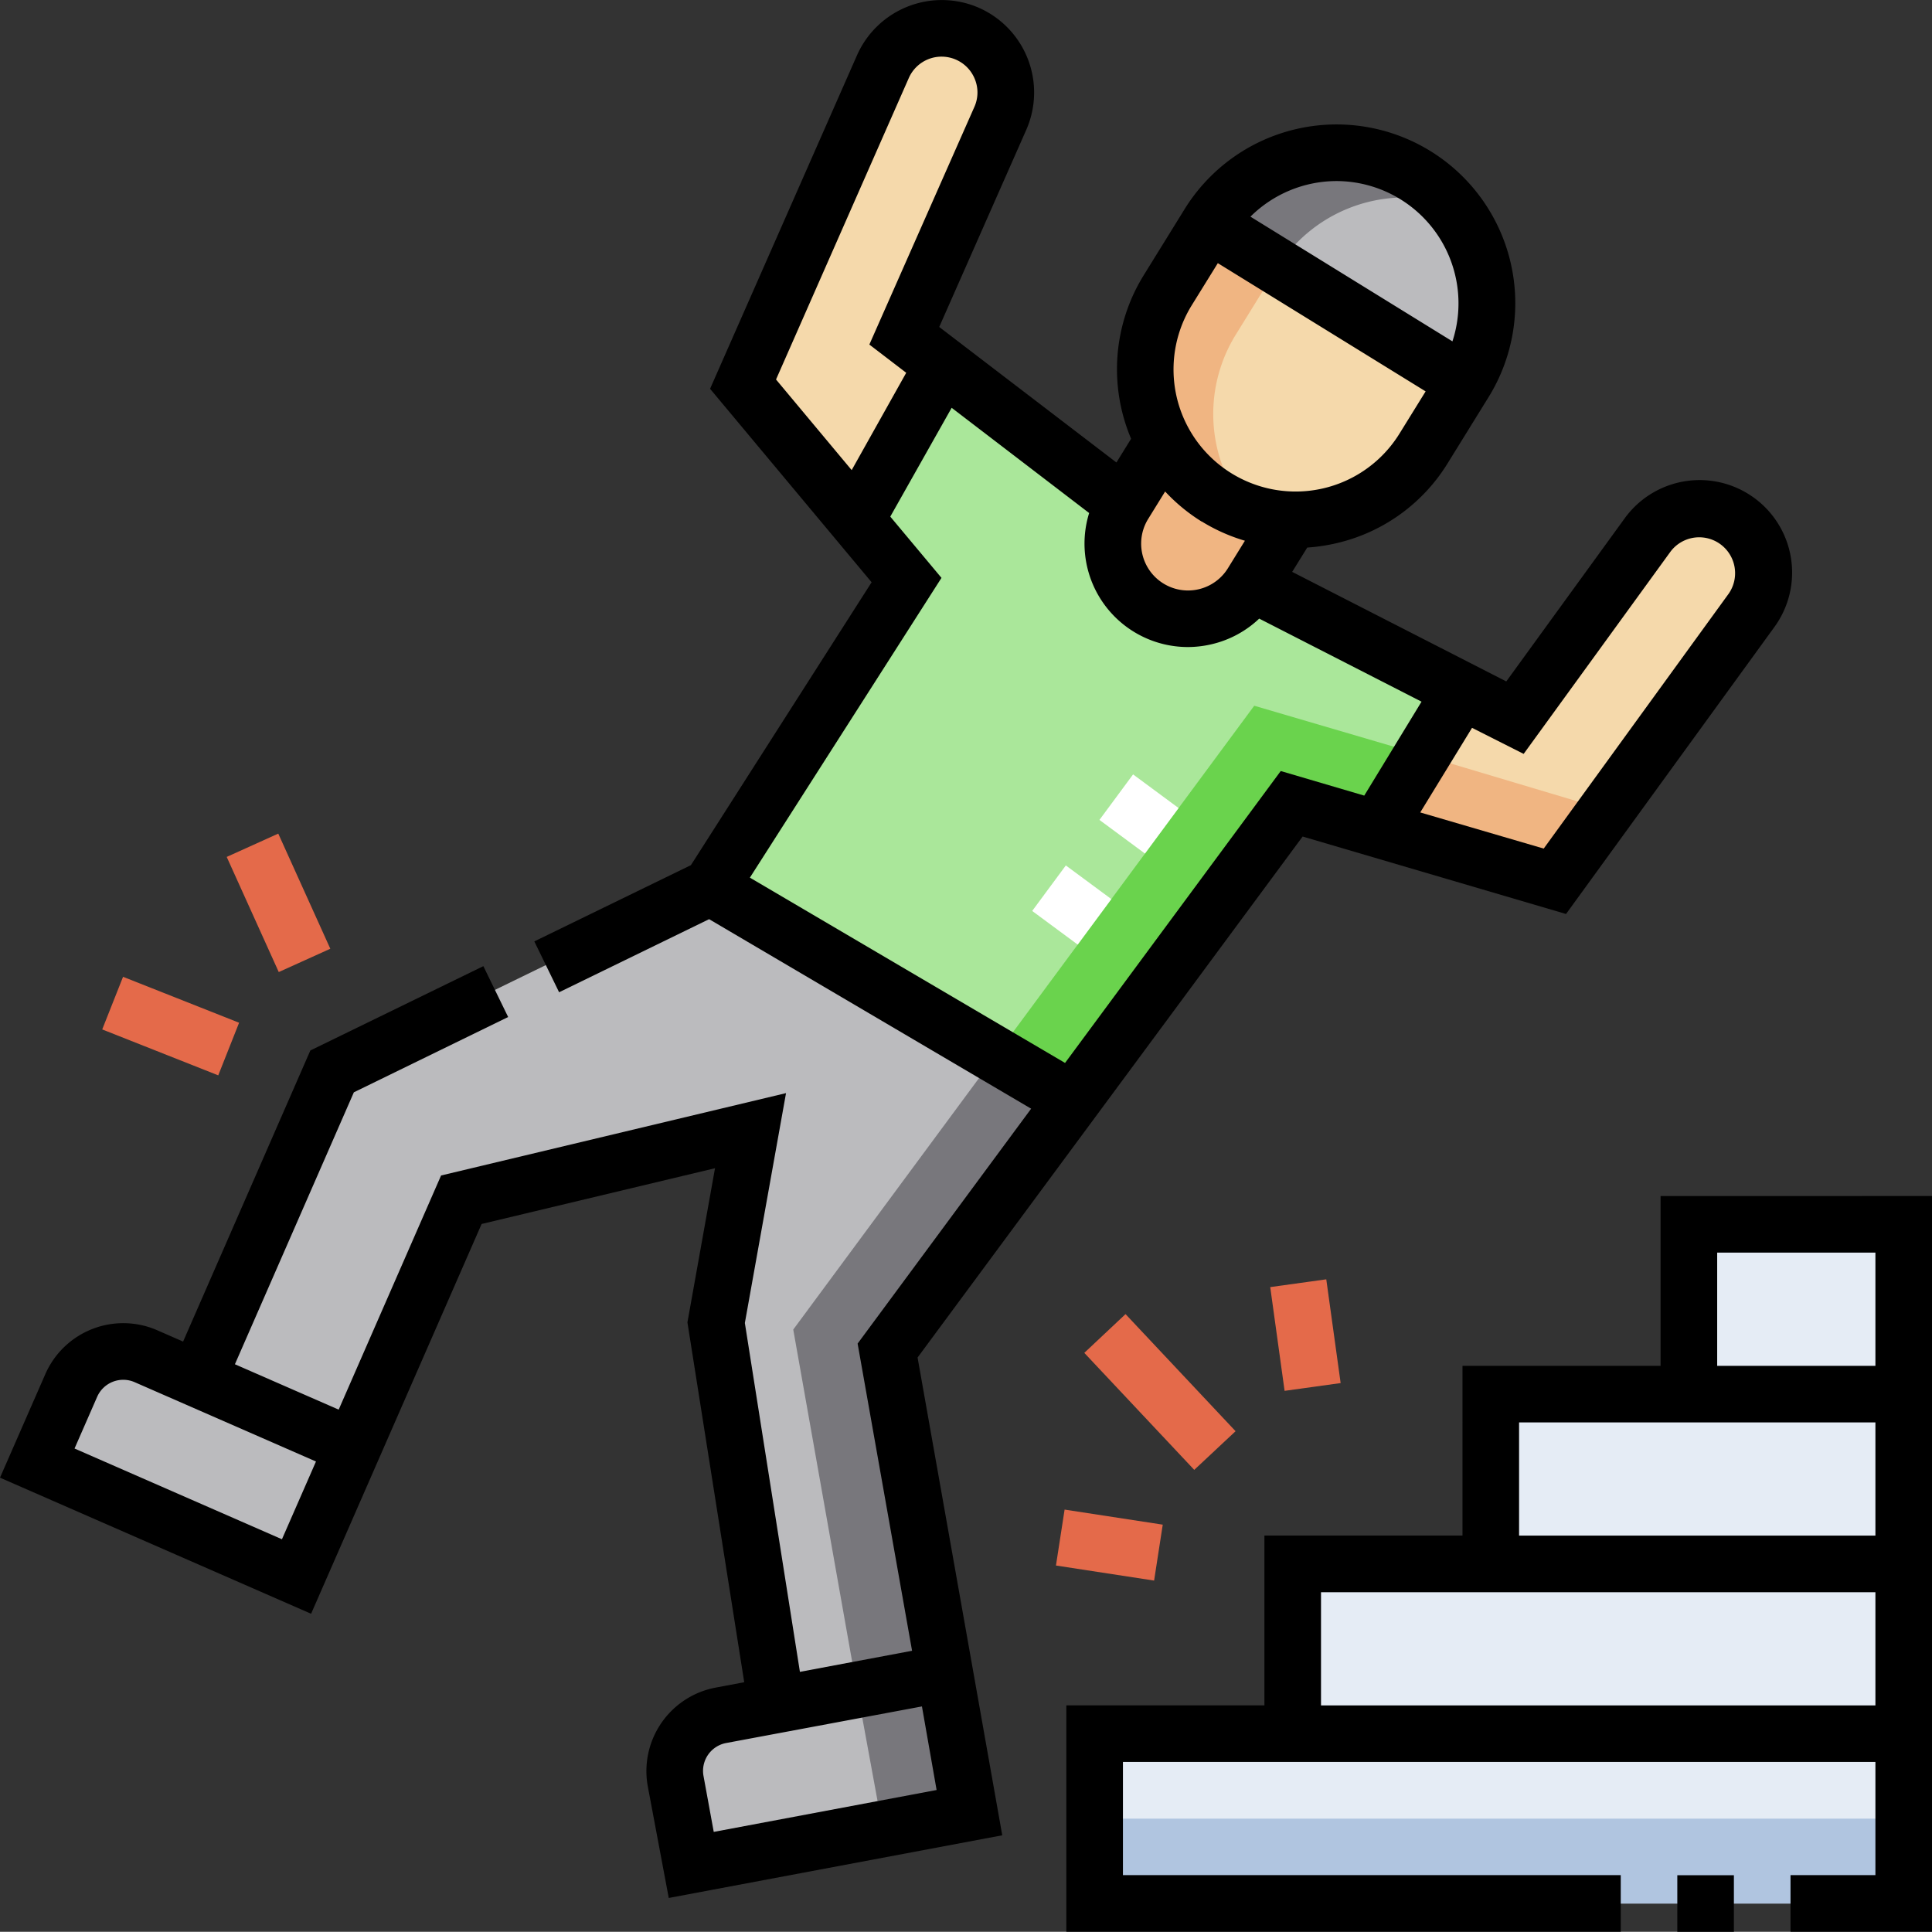 <svg xmlns="http://www.w3.org/2000/svg" width="64.152" height="64.146" viewBox="0 0 64.152 64.146">
  <rect x="0" y="0" width="64.152" height="64.146" fill="#333333" stroke="none"/>
  <g id="Grupo_1112448" data-name="Grupo 1112448" transform="translate(0 -0.023)">
    <g id="Grupo_1112446" data-name="Grupo 1112446" transform="translate(1.092 0.964)">
      <g id="Grupo_1112443" data-name="Grupo 1112443">
        <path id="Trazado_903712" data-name="Trazado 903712" d="M8.714,361.911l8.609,3.766,1.883-4.3-5.165-2.26-1.722-.753a1.885,1.885,0,0,0-2.475.968Z" transform="translate(-8.714 -314.27)" fill="#bbbbbe" fill-rule="evenodd"/>
        <path id="Trazado_903713" data-name="Trazado 903713" d="M51.229,251.473l5.165,2.26,3.59-8.207,9.6-2.293-1.141,6.376,2,12.694,5.589-1.051-1.9-10.715,6.142-8.313-12.027-7.078-12.557,6.12Z" transform="translate(-45.903 -206.63)" fill="#bbbbbe" fill-rule="evenodd"/>
        <path id="Trazado_903714" data-name="Trazado 903714" d="M181.046,444.571l-1.847.347a1.885,1.885,0,0,0-1.5,2.194l.521,2.77,9.235-1.736-.82-4.626Z" transform="translate(-156.5 -388.898)" fill="#bbbbbe" fill-rule="evenodd"/>
        <path id="Trazado_903715" data-name="Trazado 903715" d="M187.1,114.219l12.027,7.078,7.274-9.845,2.833.834,2.814-4.6-6.963-3.563a2.5,2.5,0,1,1-4.248-2.623l-6.011-4.6-2.883,5.121,1.673,2Z" transform="translate(-164.755 -85.703)" fill="#aae79a" fill-rule="evenodd"/>
        <path id="Trazado_903716" data-name="Trazado 903716" d="M195.771,19.346l3.758,4.5,2.883-5.121-1.285-.984,3.192-7.228a2.132,2.132,0,1,0-3.905-1.71Z" transform="translate(-172.336 -7.531)" fill="#f5d9ab" fill-rule="evenodd"/>
        <path id="Trazado_903717" data-name="Trazado 903717" d="M294.175,118.916a2.5,2.5,0,1,0,4.248,2.623l1.3-2.108a4.963,4.963,0,0,1-4.248-2.623Z" transform="translate(-258.088 -103.117)" fill="#f0b582" fill-rule="evenodd"/>
        <path id="Trazado_903718" data-name="Trazado 903718" d="M366.6,140.825l-2.815,4.6,5.908,1.738,6.532-9a2.132,2.132,0,0,0-3.45-2.5l-4.407,6.069Z" transform="translate(-319.297 -118.841)" fill="#f5d9ab" fill-rule="evenodd"/>
        <path id="Trazado_903719" data-name="Trazado 903719" d="M311.632,66.868l1.361-2.2-8.5-5.246-1.361,2.2a4.992,4.992,0,1,0,8.5,5.246Z" transform="translate(-265.602 -52.917)" fill="#f5d9ab" fill-rule="evenodd"/>
        <path id="Trazado_903720" data-name="Trazado 903720" d="M319.167,42.9l8.5,5.246a4.992,4.992,0,1,0-8.5-5.246Z" transform="translate(-280.272 -36.404)" fill="#bbbbbe" fill-rule="evenodd"/>
        <path id="Trazado_903721" data-name="Trazado 903721" d="M295.525,341.44h-6.577v5.638h26.865V324.527H308.68v5.638H302.1V335.8h-6.577Z" transform="translate(-253.839 -284.813)" fill="#e5ecf5" fill-rule="evenodd"/>
        <path id="Trazado_903722" data-name="Trazado 903722" d="M212.354,301.151l2.77-.521-1.9-10.715,6.142-8.313-2.443-1.437-6.686,9.05Z" transform="translate(-184.989 -246.008)" fill="#78777c" fill-rule="evenodd"/>
        <path id="Trazado_903723" data-name="Trazado 903723" d="M227.98,448.661l2.742-.515-.82-4.626-2.77.521Z" transform="translate(-199.767 -388.897)" fill="#78777c" fill-rule="evenodd"/>
        <path id="Trazado_903724" data-name="Trazado 903724" d="M263.606,198.695l2.443,1.438,7.274-9.846,2.833.834,1.524-2.49-5.453-1.6Z" transform="translate(-231.672 -164.538)" fill="#6ad34d" fill-rule="evenodd"/>
        <path id="Trazado_903725" data-name="Trazado 903725" d="M365.305,199.831l-1.524,2.49,5.908,1.738,1.739-2.4Z" transform="translate(-319.297 -175.739)" fill="#f0b582" fill-rule="evenodd"/>
        <path id="Trazado_903726" data-name="Trazado 903726" d="M288.948,482.026h26.865v2.819H288.948Z" transform="translate(-253.839 -422.579)" fill="#b0c5e0" fill-rule="evenodd"/>
        <path id="Trazado_903727" data-name="Trazado 903727" d="M319.167,42.926l2.4,1.481a5.012,5.012,0,0,1,5.564-2.192A5,5,0,0,0,319.167,42.926Z" transform="translate(-280.272 -36.425)" fill="#78777c" fill-rule="evenodd"/>
        <path id="Trazado_903728" data-name="Trazado 903728" d="M306.048,69.059a5.01,5.01,0,0,1-.533-5.956l1.361-2.2-2.4-1.481-1.361,2.2A5,5,0,0,0,306.048,69.059Z" transform="translate(-265.582 -52.917)" fill="#f0b582" fill-rule="evenodd"/>
      </g>
      <g id="Grupo_1112444" data-name="Grupo 1112444" transform="translate(33.182 24.77)">
        <path id="Trazado_903729" data-name="Trazado 903729" d="M275.078,210.9l-1.511-1.117,1.117-1.511,1.511,1.117Zm2.233-3.023-1.511-1.117,1.117-1.511,1.511,1.117Z" transform="translate(-273.567 -205.246)" fill="#fff"/>
      </g>
      <g id="Grupo_1112445" data-name="Grupo 1112445" transform="translate(2.302 26.739)">
        <path id="Trazado_903730" data-name="Trazado 903730" d="M62.018,245.761l-3.259-.5.287-1.857,3.259.5Zm1.333-3.676L59.7,238.2l1.369-1.287,3.654,3.888Zm3-2.624-.477-3.445,1.861-.258.477,3.445ZM30.943,228.985,27.09,227.46l.692-1.747,3.853,1.525Zm2.009-3.43-1.728-3.823,1.712-.774,1.728,3.823Z" transform="translate(-27.09 -220.958)" fill="#e46a4a"/>
      </g>
    </g>
    <g id="Grupo_1112447" data-name="Grupo 1112447" transform="translate(0 0.023)">
      <path id="Trazado_903731" data-name="Trazado 903731" d="M43.254,27.8,52,30.372l6.921-9.532a3.071,3.071,0,0,0-4.971-3.609L50.016,22.65l-7.109-3.638.5-.807a6.064,6.064,0,0,0,.978-.147,5.89,5.89,0,0,0,3.683-2.65l1.361-2.2A5.932,5.932,0,0,0,39.333,6.97l-1.361,2.2a5.928,5.928,0,0,0-.414,5.422l-.487.788-5.884-4.5L34.08,4.328A3.075,3.075,0,0,0,32.5.28a3.079,3.079,0,0,0-4.044,1.58L23.578,12.933l5.364,6.424-6,9.393-5.2,2.532.823,1.689,4.981-2.427,10.693,6.293-5.762,7.8,1.808,10.2-3.724.7L24.733,43.953,26.1,36.32,14.646,39.055l-3.4,7.775L7.8,45.323l3.95-9.03,5.123-2.5-.823-1.689-5.745,2.8L6.08,44.57l-.861-.377a2.825,2.825,0,0,0-3.712,1.453L0,49.089l10.33,4.519,5.662-12.943,7.75-1.851-.916,5.119,1.886,11.948-.95.179a2.822,2.822,0,0,0-2.25,3.291l.694,3.694L33.28,60.964,30.468,45.1Zm7.339-2.744,4.879-6.72a1.192,1.192,0,0,1,1.929,1.4L51.259,28.2l-4.1-1.2,1.72-2.809ZM44.387,6.035a4.061,4.061,0,0,1,3.841,5.323L41.521,7.217a4.066,4.066,0,0,1,2.866-1.182Zm-4.816,4.126.867-1.4,6.9,4.258-.867,1.4a4.053,4.053,0,1,1-6.9-4.258Zm.332,7.177a5.921,5.921,0,0,0,1.434.64l-.564.913a1.556,1.556,0,0,1-2.649-1.635l.564-.913a5.918,5.918,0,0,0,1.215,1ZM30.175,2.617a1.19,1.19,0,0,1,2.2.047,1.172,1.172,0,0,1-.017.9l-3.491,7.9,1.224.937L28.28,15.633l-2.512-3.009ZM24.9,29.165l6.362-9.954-1.7-2.034L31.6,13.564l4.565,3.494a3.434,3.434,0,0,0,3.271,4.45,3.477,3.477,0,0,0,.8-.094,3.423,3.423,0,0,0,1.576-.85l5.39,2.758L45.3,26.441l-2.773-.816-7.162,9.693ZM9.362,51.134,2.475,48.121,3.228,46.4a.946.946,0,0,1,1.238-.484l6.026,2.636Zm21.251,5.551L31.1,59.46l-7.4,1.391L23.361,59a.941.941,0,0,1,.75-1.1Z" transform="translate(0 -0.023)"/>
      <path id="Trazado_903732" data-name="Trazado 903732" d="M444.55,497.026h1.879v1.879H444.55Z" transform="translate(-388.855 -434.76)"/>
      <path id="Trazado_903733" data-name="Trazado 903733" d="M302.344,317.027v5.638h-6.577V328.3h-6.577v5.638h-6.577v7.517h18.409v-1.879h-16.53v-3.759h24.986v3.759h-2.819v1.879h4.7v-24.43Zm7.134,16.913H291.069v-3.759h18.409Zm0-5.638H297.646v-3.758h11.832Zm0-5.638h-5.254v-3.759h5.254v3.759Z" transform="translate(-247.205 -277.312)"/>
    </g>
  </g>
</svg>

